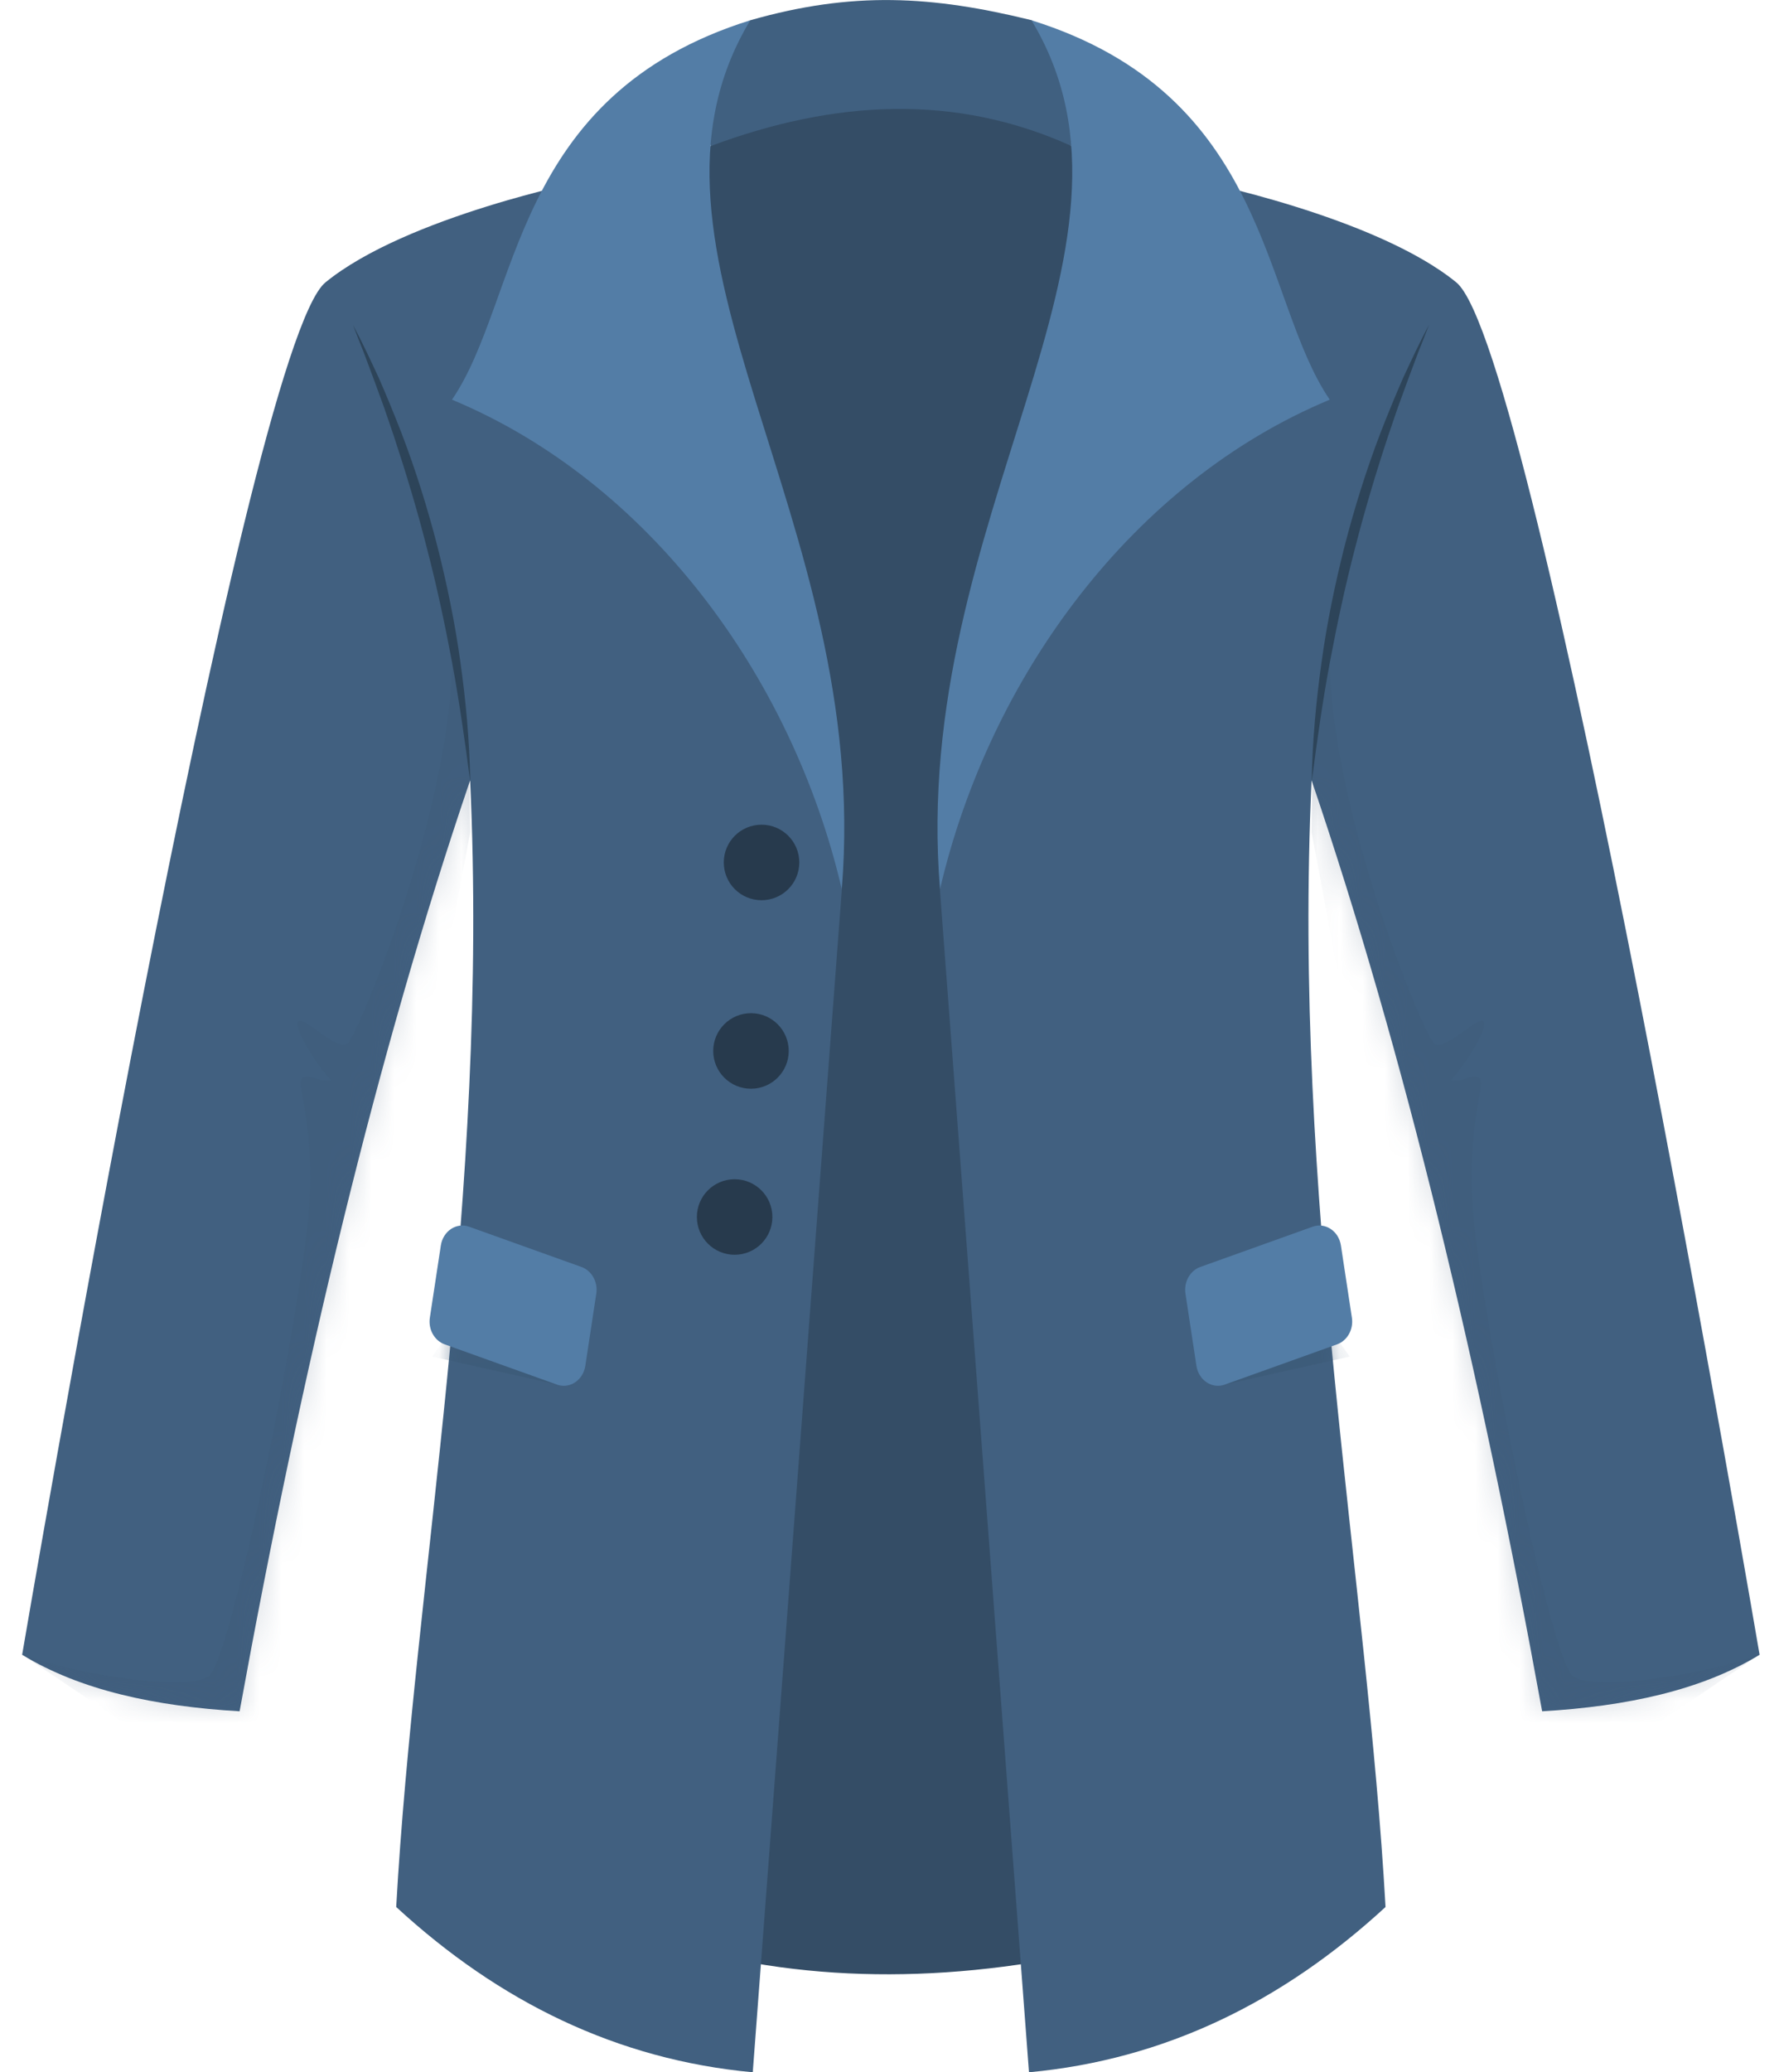 <svg width="79" height="92" viewBox="0 0 79 92" fill="none" xmlns="http://www.w3.org/2000/svg">
<g clip-path="url(#clip0_156_29702)">
<path d="M31.555 6.486L26.085 7.999L29.92 86.338C36.083 88.122 42.715 88.052 49.763 86.338L53.032 7.999L47.585 6.486C42.668 2.351 37.362 1.976 31.55 6.486H31.555Z" fill="#344D66"/>
<path d="M26.09 7.999C26.09 7.999 18.053 9.596 14.452 12.537C10.855 15.468 0.983 73.464 0.983 73.464C3.559 75.038 6.884 75.754 10.64 75.974C13.417 60.726 16.752 46.77 20.877 34.646C21.734 53.121 18.4 70.205 17.594 84.662C22.174 88.881 27.41 91.443 33.428 92L37.385 39.469C35.962 26.169 32.253 15.609 26.09 7.994V7.999Z" fill="#416080"/>
<mask id="mask0_156_29702" style="mask-type:luminance" maskUnits="userSpaceOnUse" x="0" y="7" width="38" height="85">
<path d="M26.09 7.999C26.09 7.999 18.053 9.596 14.452 12.537C10.855 15.468 0.983 73.464 0.983 73.464C3.559 75.038 6.884 75.754 10.64 75.974C13.417 60.726 16.752 46.77 20.877 34.646C21.734 53.121 18.4 70.205 17.594 84.662C22.174 88.881 27.41 91.443 33.428 92L37.385 39.469C35.962 26.169 32.253 15.609 26.09 7.994V7.999Z" fill="white"/>
</mask>
<g mask="url(#mask0_156_29702)">
<g style="mix-blend-mode:multiply" opacity="0.2">
<path d="M20.077 28.988C20.119 35.802 15.904 45.932 15.44 46.321C14.977 46.709 13.553 45.141 13.263 45.337C12.972 45.534 13.984 47.182 14.696 47.965C14.232 48.086 13.623 47.585 13.394 47.904C13.16 48.227 14.162 50.432 13.595 54.914C12.794 61.283 10.153 73.754 9.282 74.41C8.411 75.066 3.761 74.448 0.988 73.459L10.336 79.754L13.413 76.831L20.878 36.95C20.854 34.117 20.821 31.672 20.077 28.984V28.988Z" fill="#3A5773"/>
</g>
<g style="mix-blend-mode:multiply" opacity="0.5">
<path d="M24.736 61.471L19.186 60.225L20.812 57.963L24.736 61.471Z" fill="#3A5773"/>
</g>
</g>
<path d="M53.032 7.999C53.032 7.999 61.068 9.596 64.67 12.537C66.468 14.007 69.835 29.237 72.753 44.101C75.67 58.965 78.138 73.464 78.138 73.464C75.562 75.038 72.237 75.754 68.482 75.974C65.705 60.726 62.37 46.77 58.244 34.646C57.387 53.121 60.722 70.205 61.527 84.662C56.947 88.881 51.711 91.443 45.694 92L41.736 39.469C42.486 29.686 46.532 19.131 53.032 7.994V7.999Z" fill="#416080"/>
<mask id="mask1_156_29702" style="mask-type:luminance" maskUnits="userSpaceOnUse" x="41" y="7" width="38" height="85">
<path d="M53.032 7.999C53.032 7.999 61.068 9.596 64.67 12.537C66.468 14.007 69.835 29.237 72.753 44.101C75.67 58.965 78.138 73.464 78.138 73.464C75.562 75.038 72.237 75.754 68.482 75.974C65.705 60.726 62.37 46.77 58.244 34.646C57.387 53.121 60.722 70.205 61.527 84.662C56.947 88.881 51.711 91.443 45.694 92L41.736 39.469C42.486 29.686 46.532 19.131 53.032 7.994V7.999Z" fill="white"/>
</mask>
<g mask="url(#mask1_156_29702)">
<g style="mix-blend-mode:multiply" opacity="0.2">
<path d="M59.046 28.988C59.004 35.802 63.219 45.932 63.682 46.321C64.146 46.709 65.57 45.141 65.86 45.337C66.15 45.534 65.139 47.182 64.427 47.965C64.891 48.086 65.499 47.585 65.729 47.904C65.963 48.227 64.961 50.432 65.527 54.914C66.328 61.283 68.969 73.754 69.841 74.41C70.712 75.066 75.362 74.448 78.134 73.459L68.787 79.754L65.71 76.831L58.245 36.95C58.269 34.117 58.301 31.672 59.046 28.984V28.988Z" fill="#3A5773"/>
</g>
<g style="mix-blend-mode:multiply" opacity="0.5">
<path d="M54.386 61.471L59.94 60.225L58.31 57.963L54.386 61.471Z" fill="#3A5773"/>
</g>
</g>
<path d="M54.386 61.471L59.378 59.682C59.832 59.518 60.113 59.017 60.033 58.497L59.546 55.294C59.448 54.652 58.853 54.259 58.291 54.46L53.299 56.249C52.845 56.413 52.564 56.914 52.643 57.434L53.13 60.637C53.229 61.279 53.824 61.672 54.386 61.471Z" fill="#537DA6"/>
<path d="M24.736 61.471L19.744 59.682C19.29 59.518 19.009 59.017 19.089 58.497L19.576 55.294C19.674 54.652 20.269 54.259 20.831 54.46L25.823 56.249C26.277 56.413 26.558 56.914 26.479 57.434L25.992 60.637C25.893 61.279 25.299 61.672 24.736 61.471Z" fill="#537DA6"/>
<path d="M35.494 38.289C35.494 39.217 34.744 39.966 33.817 39.966C32.89 39.966 32.141 39.217 32.141 38.289C32.141 37.362 32.89 36.613 33.817 36.613C34.744 36.613 35.494 37.362 35.494 38.289Z" fill="#273A4D"/>
<path d="M33.348 48.335C34.274 48.335 35.025 47.584 35.025 46.658C35.025 45.732 34.274 44.981 33.348 44.981C32.422 44.981 31.672 45.732 31.672 46.658C31.672 47.584 32.422 48.335 33.348 48.335Z" fill="#273A4D"/>
<path d="M32.623 55.706C33.549 55.706 34.299 54.955 34.299 54.029C34.299 53.103 33.549 52.353 32.623 52.353C31.697 52.353 30.946 53.103 30.946 54.029C30.946 54.955 31.697 55.706 32.623 55.706Z" fill="#273A4D"/>
<path d="M58.249 34.646C58.282 32.894 58.441 31.143 58.685 29.405C58.923 27.668 59.279 25.945 59.71 24.24C60.15 22.54 60.675 20.859 61.302 19.22C61.621 18.4 61.953 17.59 62.305 16.784C62.675 15.988 63.044 15.197 63.457 14.419C63.302 14.831 63.143 15.239 62.979 15.642L62.52 16.869L62.071 18.1L61.649 19.337C61.101 20.994 60.6 22.662 60.169 24.352C59.729 26.038 59.368 27.743 59.045 29.457C58.727 31.171 58.483 32.904 58.258 34.641L58.249 34.646Z" fill="#2D4459"/>
<path d="M20.873 34.646C20.648 32.908 20.4 31.18 20.086 29.462C19.763 27.747 19.403 26.043 18.962 24.357C18.536 22.666 18.03 20.999 17.483 19.341L17.061 18.105L16.611 16.873L16.152 15.646C15.989 15.243 15.829 14.831 15.675 14.424C16.087 15.197 16.457 15.993 16.827 16.789C17.178 17.594 17.511 18.405 17.829 19.224C18.457 20.863 18.981 22.544 19.421 24.244C19.852 25.949 20.208 27.672 20.447 29.41C20.69 31.147 20.85 32.899 20.882 34.65L20.873 34.646Z" fill="#2D4459"/>
<path d="M47.59 6.486C42.439 4.149 37.072 4.426 31.555 6.486C30.979 4.093 31.288 2.103 33.321 0.899C37.859 -0.398 41.39 -0.192 45.82 0.899C47.679 2.285 48.171 4.182 47.586 6.486H47.59Z" fill="#406080"/>
<path d="M33.321 0.899C22.676 4.224 23.116 13.281 20.072 17.744C28.783 21.369 35.161 29.986 37.381 39.474C38.73 22.961 27.181 11.062 33.316 0.904L33.321 0.899Z" fill="#537DA6"/>
<path d="M45.802 0.899C56.447 4.224 56.006 13.281 59.05 17.744C50.34 21.369 43.961 29.986 41.742 39.474C40.393 22.961 51.941 11.062 45.806 0.904L45.802 0.899Z" fill="#537DA6"/>
</g>
<defs>
<clipPath id="clip0_156_29702">
<rect width="77.154" height="92" fill="white" transform="translate(0.983)"/>
</clipPath>
</defs>
</svg>
